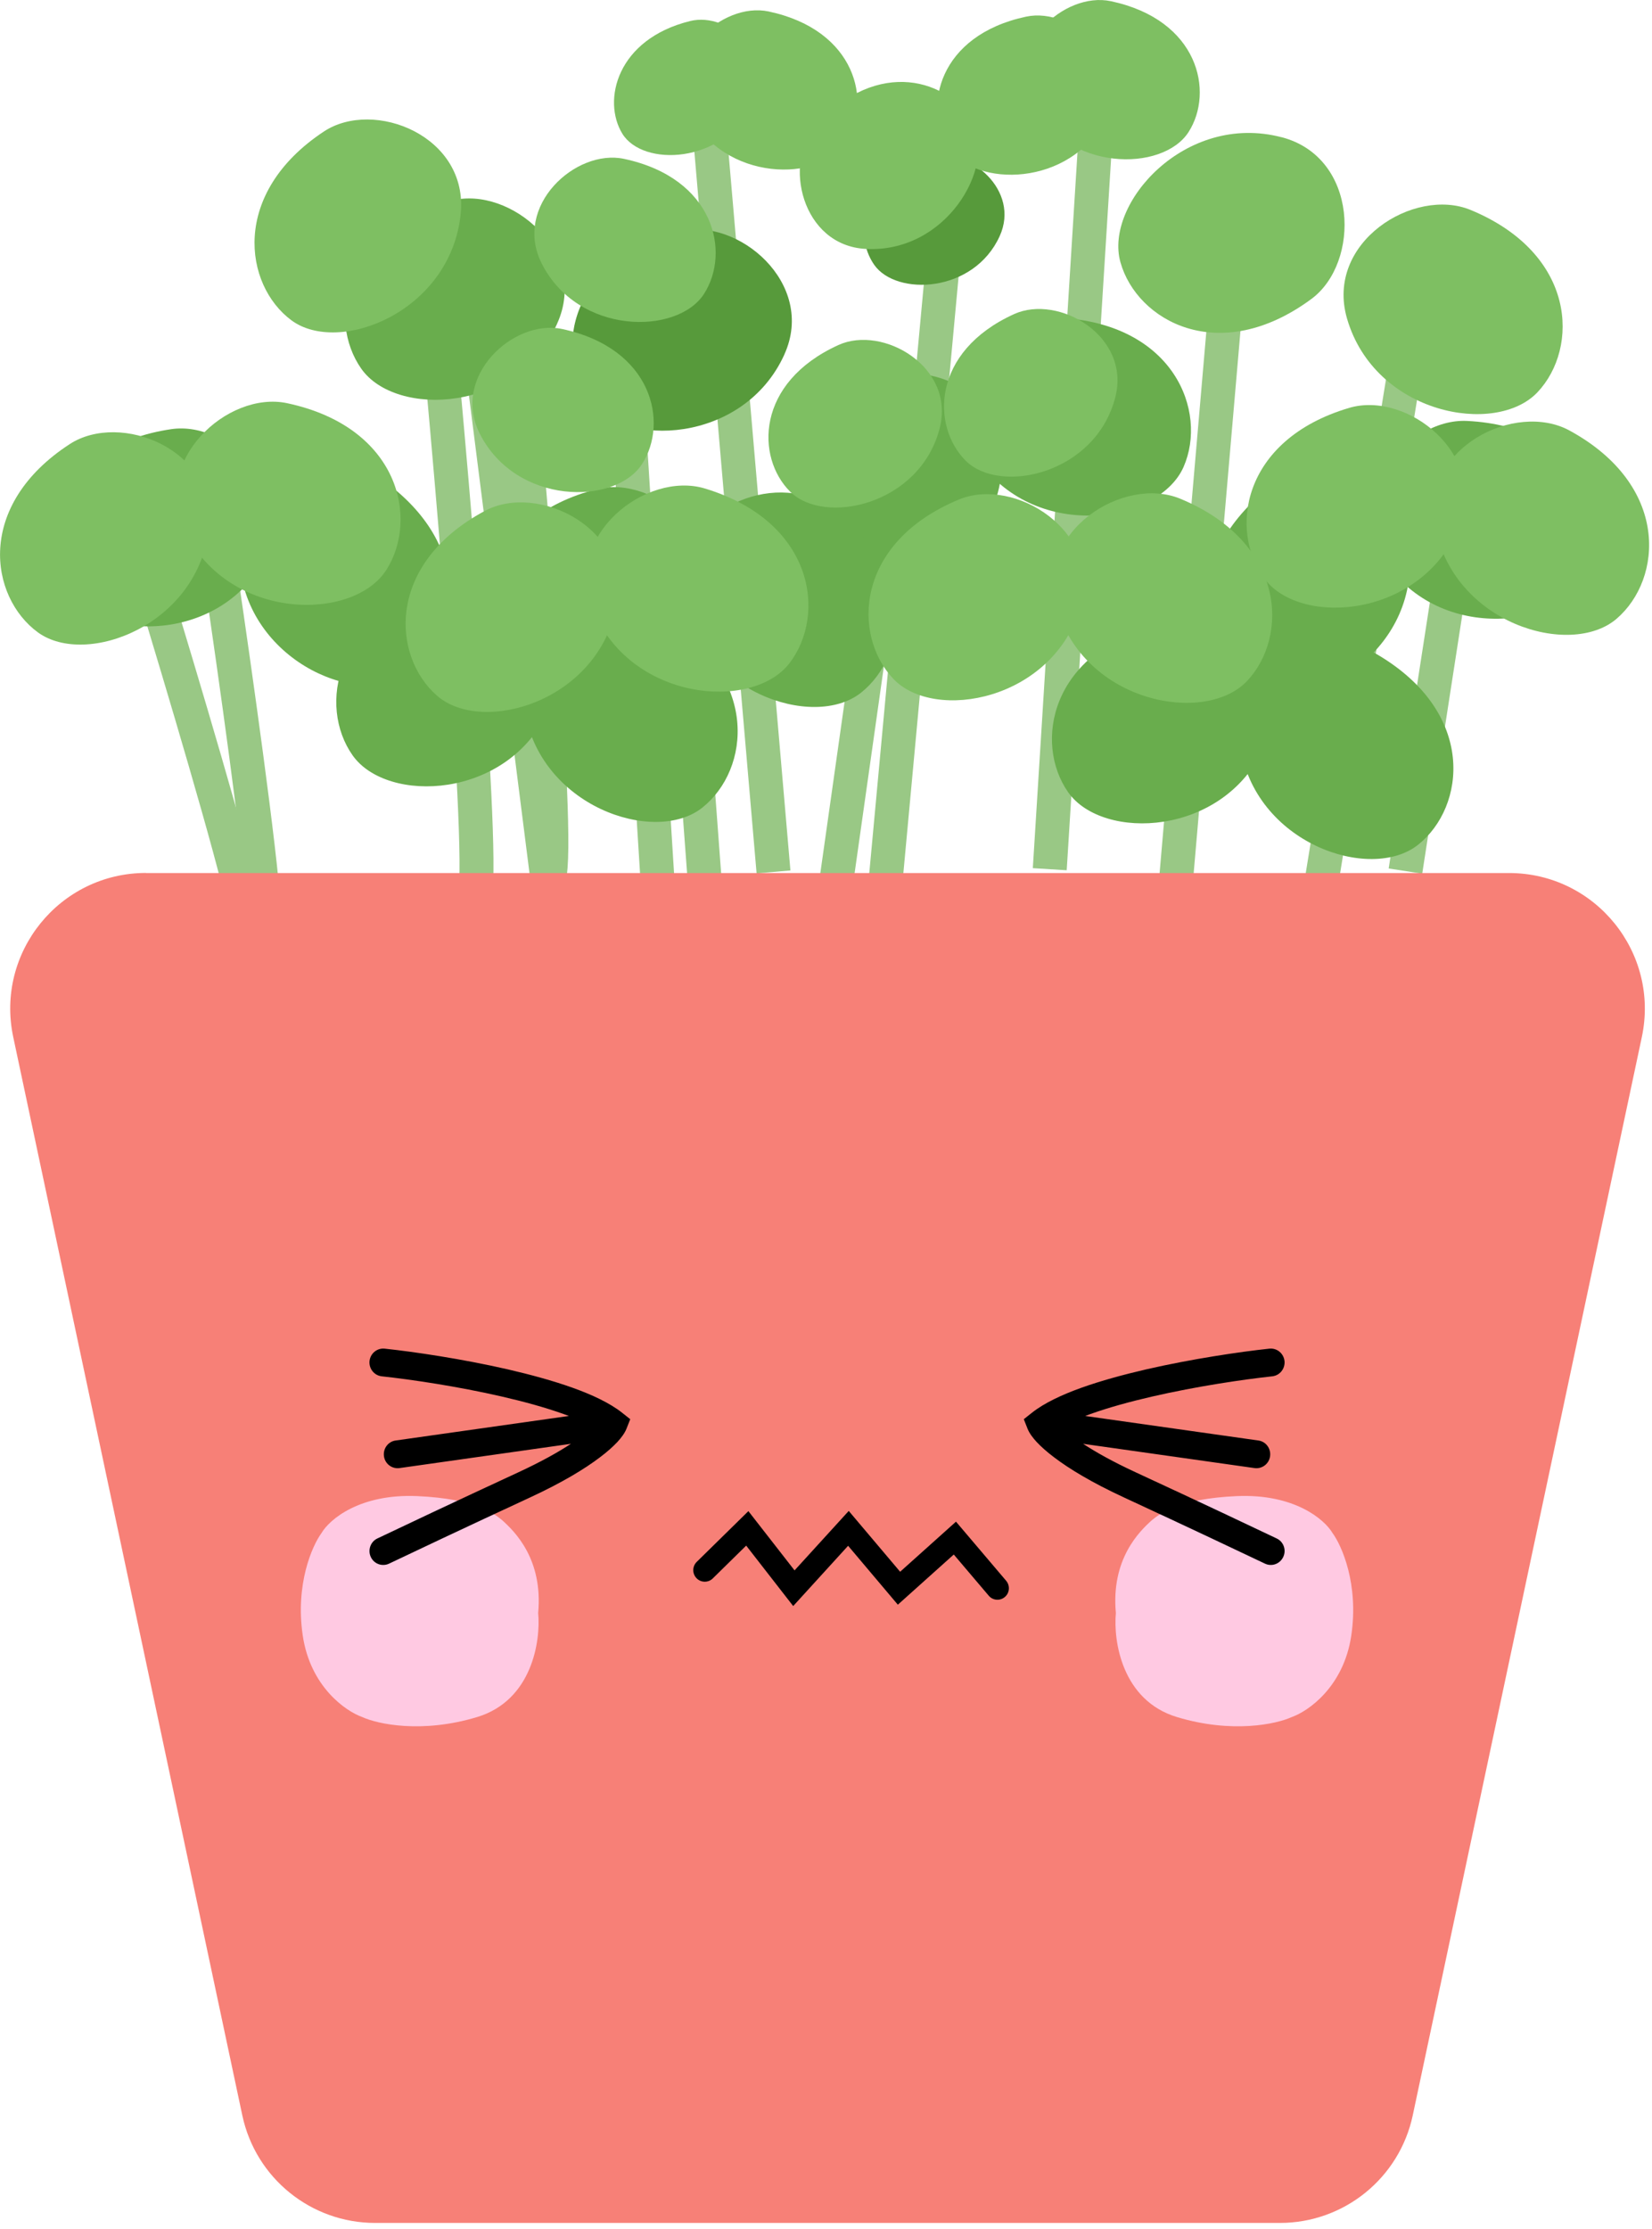 <?xml version="1.0" encoding="UTF-8"?>
<svg xmlns="http://www.w3.org/2000/svg" viewBox="0 0 194.65 262.54">
  <defs>
    <style>
      .c {
        fill: #69ad4d;
      }

      .d {
        fill: #ffc9e2;
      }

      .e {
        fill: #579a3b;
      }

      .f {
        fill: #7ebf62;
      }

      .g {
        fill: #f78077;
      }

      .h {
        fill: none;
        stroke: #99c885;
        stroke-width: 4px;
      }

      .i {
        fill-rule: evenodd;
      }
    </style>
  </defs>
  <g id="a" data-name="Layer 1">
    <path class="h" d="m18.14,69.46c3.04,9.95,9.43,31.34,10.65,37.38"/>
    <path class="h" d="m26.06,68.09c1.54,10.38,4.69,32.67,5.01,38.85"/>
    <path class="h" d="m59.5,26.25c2.33,23.89,6.63,72.77,5.17,77.16"/>
    <path class="h" d="m50.68,29c2.33,23.89,6.63,72.77,5.17,77.16"/>
    <path class="h" d="m72.76,28.61l4.69,74.75"/>
    <path class="h" d="m55.61,33.47l9.42,74.31"/>
    <path class="h" d="m112.13,19.74l-7.91,85.39"/>
    <path class="h" d="m106.35,48.65l-7.91,55.86"/>
    <path class="h" d="m83.23,11.01l7.91,91.69"/>
    <path class="h" d="m80.37,67.98l2.67,35.9"/>
    <path class="h" d="m129.47,9.79l-5.78,92.59"/>
    <path class="h" d="m171.3,65.78l-5.7,36.82"/>
    <path class="h" d="m165.97,40.76l-10.34,63.6"/>
    <path class="h" d="m144.68,32.87l-6.08,70.43"/>
    <path class="c" d="m30.99,66.26c4.68-7.96-3.81-16.75-10.82-15.71-13.14,1.94-16.13,12.43-12.68,18.6,3.45,6.17,17.65,7.07,23.5-2.89Z"/>
    <path class="c" d="m82.68,72.13c3.83-8.4-5.52-16.26-12.38-14.51-12.87,3.28-14.76,14.03-10.69,19.81,4.06,5.78,18.29,5.21,23.07-5.29Z"/>
    <path class="c" d="m166.09,65.47c-.55-9.22-12.5-11.8-17.75-7.05-9.84,8.91-6.47,19.29-.17,22.5,6.3,3.21,18.61-3.93,17.92-15.45Z"/>
    <path class="c" d="m118.03,53.33c-.55-9.21-12.5-11.8-17.75-7.05-9.84,8.91-6.47,19.29-.17,22.5,6.3,3.21,18.61-3.93,17.92-15.45Z"/>
    <path class="c" d="m64.61,83.66c3.83-8.4-5.52-16.26-12.38-14.51-12.87,3.28-14.76,14.03-10.69,19.81,4.06,5.78,18.29,5.21,23.07-5.29Z"/>
    <path class="c" d="m148.93,88.02c3.83-8.4-5.52-16.26-12.38-14.51-12.87,3.28-14.75,14.03-10.69,19.81,4.07,5.78,18.29,5.21,23.07-5.29Z"/>
    <path class="c" d="m65.64,38.13c3.83-8.4-5.52-16.26-12.38-14.51-12.87,3.28-14.76,14.03-10.69,19.81,4.06,5.78,18.29,5.21,23.07-5.29Z"/>
    <path class="e" d="m92.41,41.77c3.83-8.4-5.52-16.26-12.38-14.51-12.87,3.28-14.76,14.03-10.69,19.81,4.06,5.78,18.29,5.21,23.07-5.29Z"/>
    <path class="e" d="m117.79,27.81c2.45-5.38-3.54-10.42-7.93-9.3-8.25,2.1-9.45,8.99-6.85,12.69,2.6,3.7,11.72,3.34,14.78-3.39Z"/>
    <path class="c" d="m28.21,65.69c-.35-9.37,11.47-13.17,17.25-8.88,10.83,8.04,8.45,18.87,2.4,22.74-6.05,3.87-19.21-2.14-19.65-13.86Z"/>
    <path class="c" d="m163.46,66.54c-5.52-7.6,2.2-17.31,9.39-16.96,13.49.67,17.54,10.99,14.67,17.56-2.88,6.57-17.16,8.89-24.05-.61Z"/>
    <path class="c" d="m115.4,54.39c-5.52-7.6,2.19-17.31,9.39-16.96,13.49.67,17.54,10.99,14.67,17.56-2.88,6.57-17.16,8.89-24.05-.61Z"/>
    <path class="c" d="m61.78,83.37c-1.32-9.29,10.05-14.28,16.24-10.61,11.61,6.88,10.36,17.9,4.73,22.37-5.62,4.47-19.33-.15-20.98-11.76Z"/>
    <path class="c" d="m146.11,87.74c-1.32-9.29,10.05-14.28,16.24-10.61,11.61,6.88,10.36,17.9,4.74,22.37-5.62,4.47-19.33-.15-20.98-11.76Z"/>
    <path class="c" d="m80.48,69.83c-1.32-9.29,10.05-14.28,16.24-10.61,11.61,6.88,10.36,17.9,4.73,22.37-5.62,4.47-19.33-.15-20.98-11.76Z"/>
    <path class="f" d="m127.33,71.43c2.59-8.86-7.78-15.31-14.33-12.6-12.27,5.08-12.6,15.98-7.75,21.12s18.85,2.56,22.08-8.52Z"/>
    <path class="f" d="m24.62,62.09c.93-9.19-10.45-13.64-16.39-9.79-11.14,7.23-9.47,18.01-3.77,22.18,5.71,4.17,19-.91,20.16-12.39Z"/>
    <path class="f" d="m54.28,25.22c.96-9.21-10.24-13.62-16.12-9.73-11.02,7.29-9.42,18.09-3.82,22.24,5.61,4.15,18.74-1,19.94-12.51Z"/>
    <path class="f" d="m131.41,46.8c1.86-7.23-6.69-12.17-11.91-9.81-9.78,4.43-9.76,13.25-5.71,17.28,4.05,4.03,15.3,1.57,17.62-7.47Z"/>
    <path class="f" d="m110.72,50.44c1.86-7.23-6.69-12.17-11.91-9.81-9.78,4.43-9.76,13.25-5.71,17.28,4.05,4.03,15.3,1.57,17.62-7.47Z"/>
    <path class="f" d="m72.64,71.31c1.71-9.07-9.25-14.48-15.5-11.14-11.71,6.26-10.97,17.14-5.64,21.78s19.01.7,21.14-10.64Z"/>
    <path class="f" d="m171.9,62.08c3.51-8.54-6.12-16.05-12.92-14.04-12.74,3.76-14.22,14.57-9.94,20.19,4.28,5.62,18.47,4.53,22.86-6.15Z"/>
    <path class="f" d="m124.5,71.55c-2.63-9.01,7.91-15.56,14.56-12.81,12.47,5.16,12.81,16.24,7.88,21.47-4.93,5.22-19.15,2.6-22.44-8.66Z"/>
    <path class="f" d="m21.85,62.73c-4.23-8.38,4.94-16.74,11.98-15.24,13.21,2.81,15.56,13.64,11.67,19.67-3.89,6.03-18.36,6.04-23.65-4.43Z"/>
    <path class="f" d="m56.53,51.08c-3.42-6.77,3.99-13.54,9.69-12.33,10.68,2.27,12.58,11.03,9.43,15.91-3.15,4.88-14.84,4.88-19.12-3.58Z"/>
    <path class="f" d="m63.83,31.04c-3.42-6.77,3.99-13.54,9.69-12.33,10.68,2.27,12.58,11.03,9.43,15.91-3.15,4.88-14.84,4.88-19.12-3.58Z"/>
    <path class="f" d="m121.5,12.09c-3.32-6.57,3.87-13.12,9.39-11.95,10.35,2.2,12.19,10.69,9.15,15.42-3.05,4.73-14.39,4.73-18.54-3.47Z"/>
    <path class="f" d="m130.3,13.91c3.32-6.57-3.87-13.12-9.39-11.95-10.35,2.2-12.19,10.69-9.14,15.42,3.05,4.73,14.39,4.73,18.54-3.47Z"/>
    <path class="f" d="m81.17,13.3c-3.32-6.57,3.87-13.12,9.39-11.95,10.35,2.2,12.19,10.69,9.15,15.42-3.05,4.73-14.39,4.73-18.54-3.47Z"/>
    <path class="f" d="m88.76,12.32c2.92-5.63-2.85-10.98-7.45-9.84-8.63,2.13-10.38,9.36-7.98,13.27,2.4,3.91,11.78,3.62,15.43-3.43Z"/>
    <path class="f" d="m102.02,29.32c-7.59-.4-9.78-10.19-5.9-14.52,7.28-8.12,15.84-5.41,18.52-.26,2.68,5.15-3.13,15.28-12.62,14.78Z"/>
    <path class="f" d="m69.83,71.71c-3.5-8.71,6.34-16.26,13.23-14.17,12.92,3.92,14.34,14.91,9.95,20.59-4.39,5.68-18.81,4.46-23.18-6.42Z"/>
    <path class="f" d="m169.07,61.9c-1.66-9.23,9.51-14.64,15.84-11.2,11.86,6.45,11.02,17.5,5.57,22.18-5.45,4.68-19.32.57-21.4-10.98Z"/>
    <path class="f" d="m158.72,37.54c-2.63-9.01,7.91-15.56,14.56-12.81,12.47,5.16,12.81,16.24,7.88,21.47-4.93,5.22-19.15,2.6-22.44-8.66Z"/>
    <path class="f" d="m151.01,16.16c9.09,2.39,9.29,14.79,3.5,19.06-10.86,8.01-20.55,2.58-22.49-4.32-1.95-6.91,7.64-17.72,19-14.73Z"/>
    <path class="g" d="m17.21,102.83h160.59c10.18,0,17.77,9.37,15.65,19.33l-26.99,127c-1.57,7.39-8.1,12.67-15.65,12.67H44.2c-7.55,0-14.08-5.28-15.65-12.67L1.56,122.15c-2.12-9.95,5.47-19.33,15.65-19.33Z"/>
  </g>
  <g id="b" data-name="Layer 6">
    <path class="d" d="m56.2,202.25c6.51-1.96,7.52-8.99,7.21-12.26.59-6.34-2.77-9.62-4.25-10.94-.92-.76-3.18-2.53-9.99-2.83-6.81-.3-10.36,2.77-11.28,4.34-1.11,1.51-3.11,6.04-2.22,12.07.89,6.04,5.06,8.93,7.03,9.62,1.79.82,6.99,1.96,13.5,0Z"/>
    <path class="d" d="m138.69,202.25c-6.51-1.96-7.52-8.99-7.21-12.26-.59-6.34,2.77-9.62,4.25-10.94.93-.76,3.18-2.53,9.99-2.83,6.81-.3,10.36,2.77,11.28,4.34,1.11,1.51,3.11,6.04,2.22,12.07-.89,6.04-5.06,8.93-7.03,9.62-1.79.82-6.99,1.96-13.5,0Z"/>
    <path class="i" d="m151.35,160.31c-.1-.9-.89-1.55-1.78-1.46-3.54.38-9.14,1.21-14.51,2.44-2.68.62-5.33,1.34-7.65,2.17-2.28.82-4.37,1.79-5.82,2.94l-.96.76.45,1.14c.21.52.61,1.05,1.07,1.55.5.53,1.17,1.14,2.05,1.8,1.76,1.34,4.41,2.96,8.26,4.74,7.54,3.49,14.19,6.64,16.58,7.78.81.39,1.77.04,2.16-.78s.04-1.8-.77-2.18c-2.39-1.14-9.06-4.3-16.61-7.79-2.68-1.24-4.71-2.38-6.2-3.36l20.2,2.86c.89.12,1.71-.5,1.83-1.4.12-.9-.49-1.73-1.38-1.85l-20.41-2.89c.2-.08.42-.16.63-.23,2.15-.77,4.67-1.46,7.28-2.06,5.22-1.2,10.7-2.01,14.14-2.38.89-.1,1.53-.9,1.44-1.81Z"/>
    <path class="i" d="m43.54,160.31c.1-.9.89-1.55,1.78-1.46,3.54.38,9.14,1.21,14.51,2.44,2.68.62,5.33,1.34,7.65,2.17,2.28.82,4.37,1.79,5.82,2.94l.96.76-.45,1.14c-.21.52-.61,1.05-1.07,1.55-.5.53-1.17,1.14-2.05,1.8-1.76,1.34-4.41,2.96-8.26,4.74-7.54,3.49-14.19,6.64-16.58,7.78-.81.39-1.78.04-2.16-.78-.38-.82-.03-1.8.77-2.18,2.39-1.14,9.06-4.3,16.61-7.79,2.68-1.24,4.71-2.38,6.2-3.36l-20.2,2.86c-.89.12-1.71-.5-1.83-1.4s.49-1.73,1.38-1.85l20.41-2.89c-.21-.08-.42-.16-.63-.23-2.15-.77-4.67-1.46-7.28-2.06-5.22-1.2-10.7-2.01-14.14-2.38-.89-.1-1.53-.9-1.44-1.81Z"/>
    <path class="i" d="m100,177.96l6.06,7.17,6.58-5.9,5.91,6.96c.48.57.42,1.43-.15,1.91-.57.49-1.42.42-1.9-.15l-4.12-4.85-6.59,5.91-5.86-6.94-6.47,7.1-5.54-7.12-3.94,3.87c-.53.52-1.39.51-1.91-.03-.52-.54-.51-1.39.02-1.92l6.09-5.98,5.44,6.98,6.39-7.01Z"/>
  </g>
</svg>